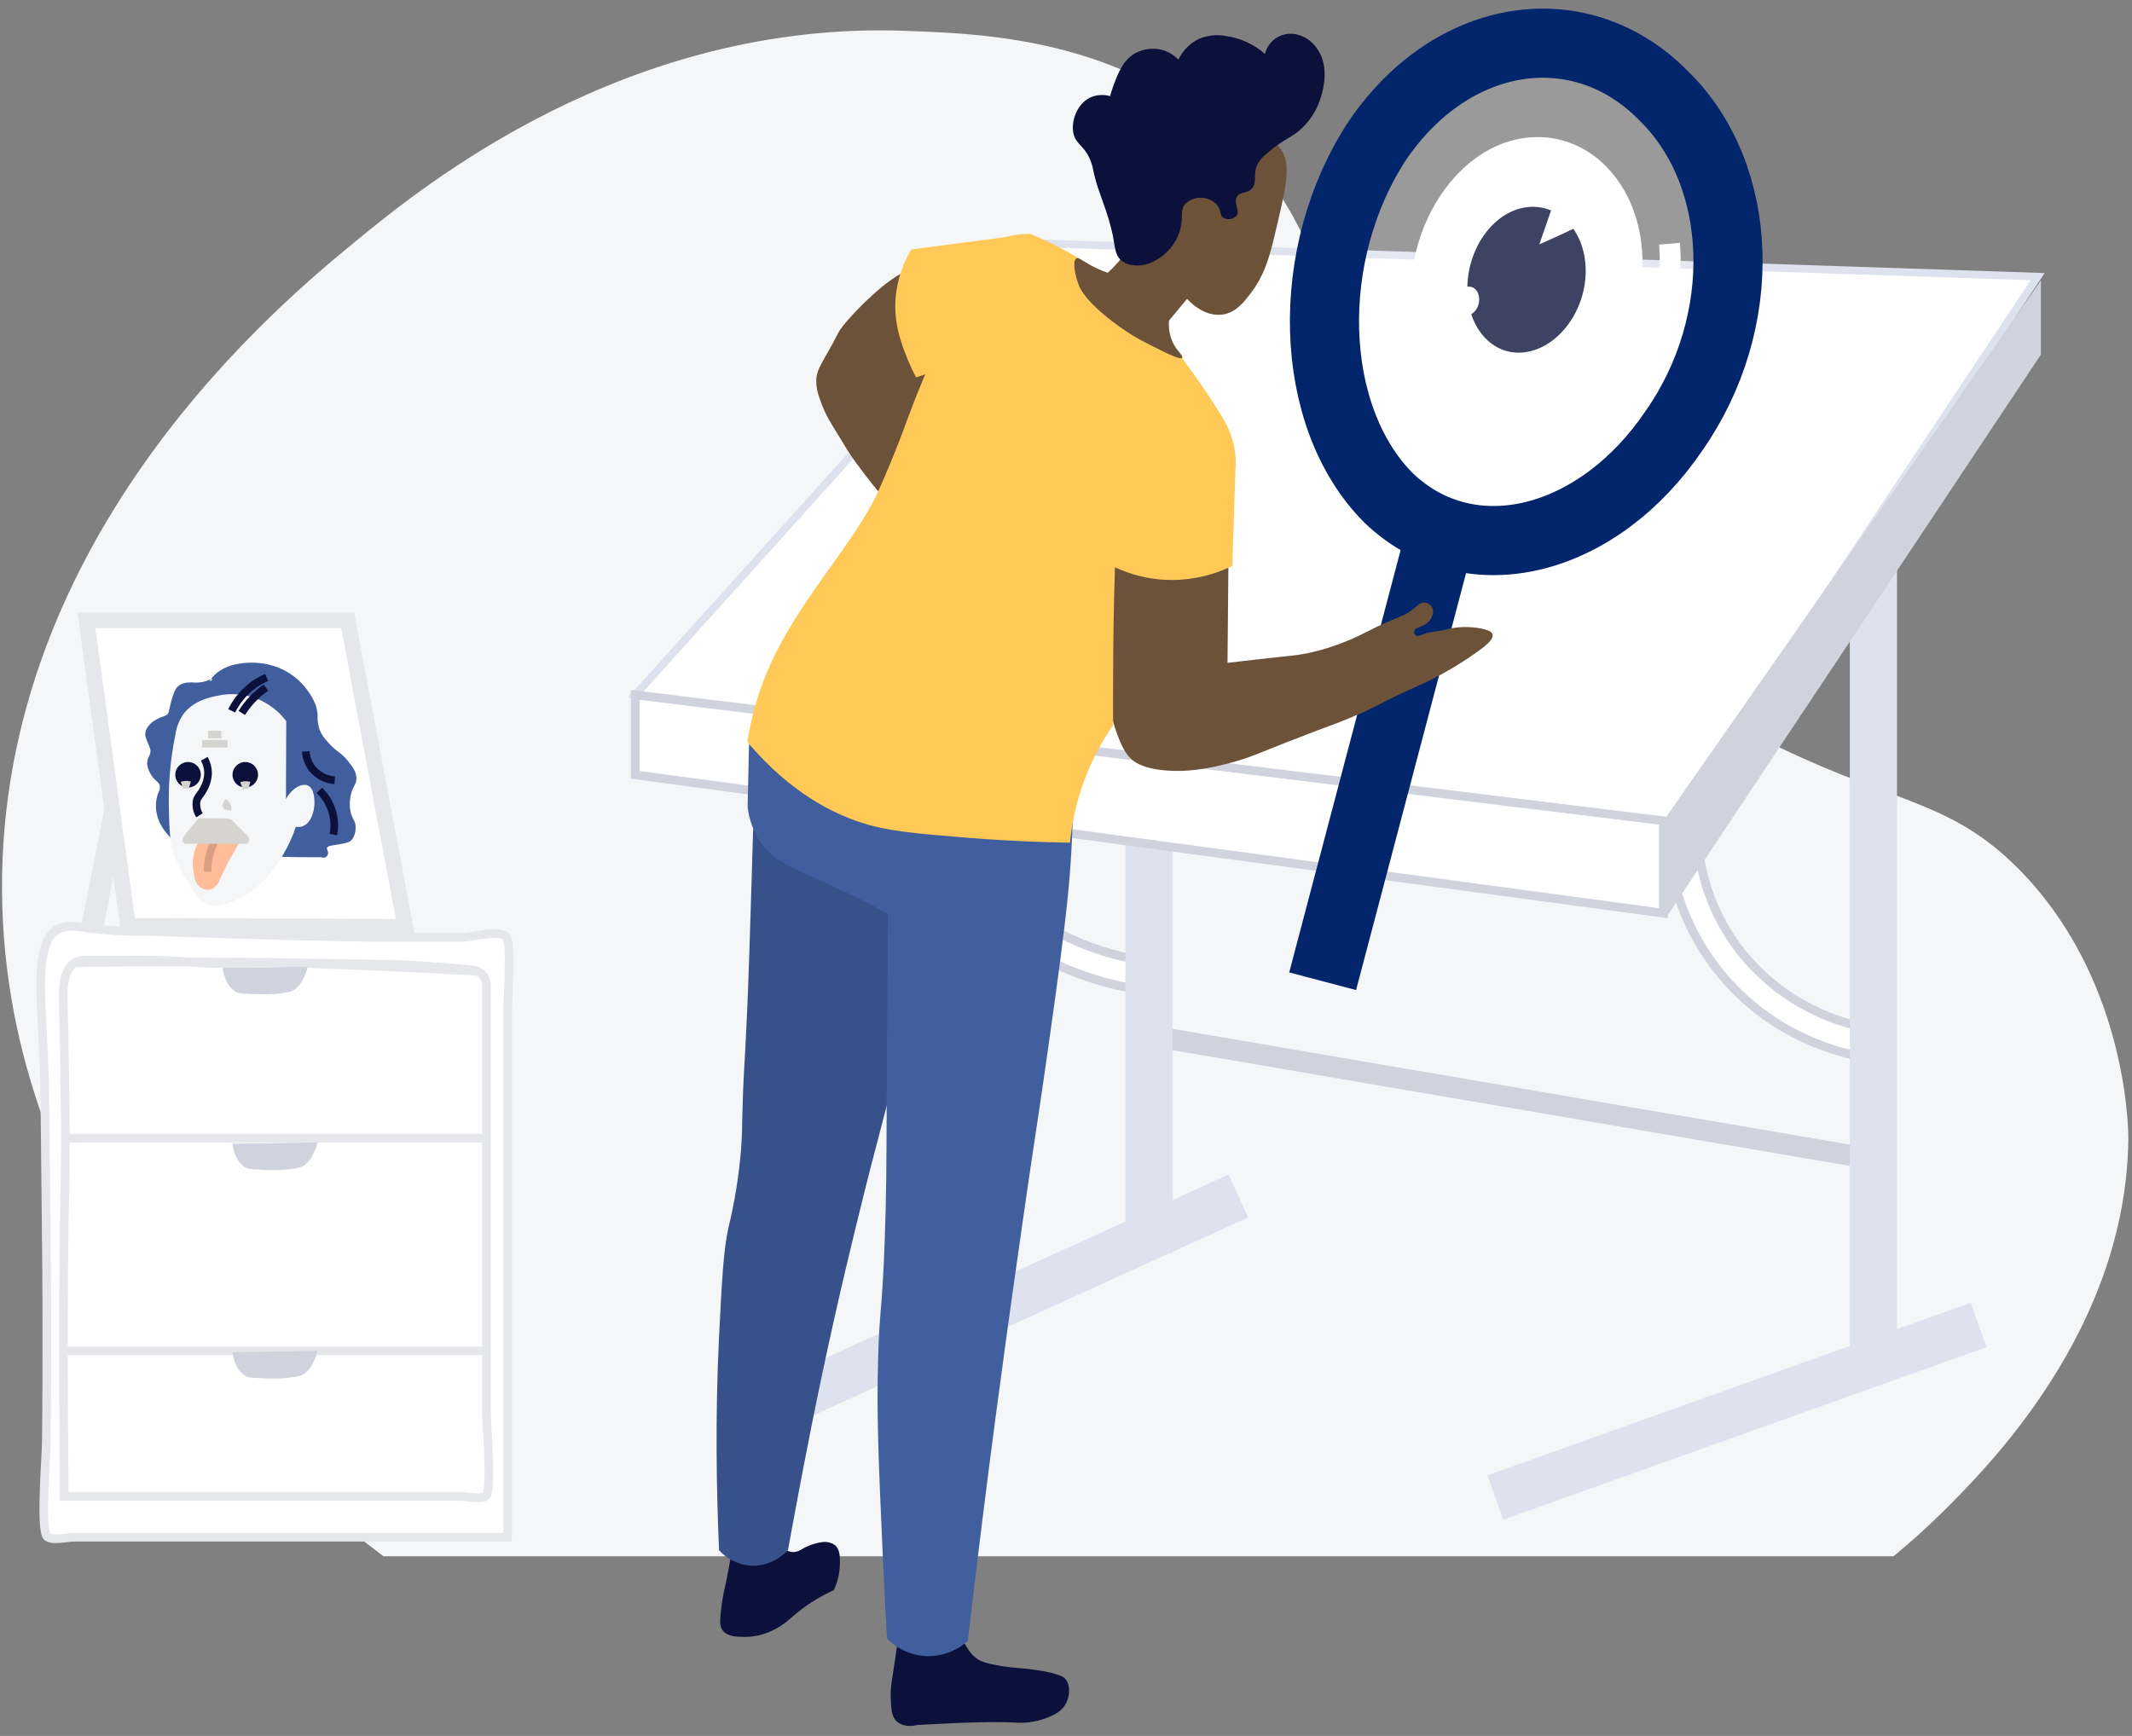 <?xml version="1.0" encoding="UTF-8"?>
<svg width="167px" height="136px" viewBox="0 0 167 136" version="1.1" xmlns="http://www.w3.org/2000/svg" xmlns:xlink="http://www.w3.org/1999/xlink">
    <rect x="0" y="0" width="167" height="136" fill="#808080" stroke="none"/>
    <!-- Generator: Sketch 52.6 (67491) - http://www.bohemiancoding.com/sketch -->
    <title>Group 78</title>
    <desc>Created with Sketch.</desc>
    <g id="Sign-in" stroke="none" stroke-width="1" fill="none" fill-rule="evenodd">
        <g id="Choose-role" transform="translate(-305, -585)">
            <g id="Group" transform="translate(233, 189)">
                <g id="Group-7" transform="translate(0, 363.4)">
                    <g id="Group-78" transform="translate(72, 34.8)">
                        <path d="M152.084,116.336 C155.59,112.866 166.52,102.043 166.712,87.084 C166.731,85.495 166.306,74.101 158.079,65.838 C152.839,60.573 148.589,60.776 139.451,56.385 C139.451,56.385 126.636,49.632 115.761,39.031 C101.323,24.946 106.126,14.786 93.337,6.211 C85.18,0.729 76.602,0.425 70.912,0.214 C48.984,-0.592 33.094,12.416 27.955,16.623 C22.194,21.345 -0.102,39.59 0.159,67.74 C0.401,93.739 19.717,110.907 25.124,115.703 C26.714,117.117 28.352,118.458 30.04,119.724 L148.315,119.724 C149.641,118.635 150.897,117.506 152.084,116.336 Z" id="_Path_76" fill="#F4F6F8"></path>
                        <path d="M146.578,80.726 C144.384,80.408 138.801,79.106 134.644,73.912 C130.323,68.513 130.422,62.585 130.666,60.285 L132.963,60.527 C132.798,62.1 132.557,67.609 136.45,72.471 C139.067,75.698 142.799,77.828 146.91,78.443 L146.578,80.726 Z" id="_Path_77" stroke="#D0D3DD" stroke-width="0.685" fill="#FFFFFF"></path>
                        <path d="M89.998,78.922 L146.746,88.625" id="_Path_78" stroke="#D0D3DD" stroke-width="1.647"></path>
                        <rect id="_Rectangle_7" fill="#DEE1EE" x="144.899" y="35.342" width="3.693" height="68.19"></rect>
                        <path d="M89.15,75.299 C86.486,74.915 79.751,73.342 74.728,67.077 C69.516,60.554 69.628,53.39 69.919,50.611 L72.215,50.852 C72.009,52.798 71.713,59.622 76.53,65.635 C81.038,71.27 87.087,72.682 89.479,73.035 L89.15,75.299 Z" id="_Path_79" stroke="#D0D3DD" stroke-width="0.685" fill="#FFFFFF"></path>
                        <polygon id="_Path_80" stroke="#DEE1EE" stroke-width="0.6" fill="#FFFFFF" points="49.763 52.241 130.291 63.525 159.612 19.473 81.636 16.869"></polygon>
                        <rect id="_Rectangle_8" fill="#DEE1EE" x="88.152" y="50.827" width="3.693" height="45.154"></rect>
                        <polygon id="_Rectangle_9" fill="#DEE1EE" transform="translate(78.715, 99.823) rotate(65.5) translate(-78.715, -99.823) " points="76.877 79.731 80.567 79.73 80.552 119.914 76.862 119.916"></polygon>
                        <polygon id="_Rectangle_10" fill="#DEE1EE" transform="translate(136.058, 108.362) rotate(70.33) translate(-136.058, -108.362) " points="134.219 88.269 137.909 88.268 137.896 128.455 134.207 128.456"></polygon>
                        <polygon id="_Path_81" stroke="#D0D3DD" stroke-width="0.685" fill="#FFFFFF" points="130.291 69.341 49.763 58.504 49.763 52.241 130.291 62.102"></polygon>
                        <polygon id="_Path_82" fill="#D0D3DD" points="159.865 25.577 130.543 69.631 130.543 61.754 159.865 19.763"></polygon>
                        <path d="M128.655,18.612 C128.548,24.59 124.389,30.069 119.372,30.847 C114.354,31.625 110.373,27.139 110.486,20.802 C110.598,14.466 114.755,9.001 119.77,8.568 C124.785,8.135 128.76,12.635 128.655,18.612 Z" id="_Path_83" fill="#FFFFFF"></path>
                        <path d="M124.206,19.15 C124.151,22.244 122.027,25.039 119.468,25.393 C116.908,25.747 114.875,23.45 114.938,20.265 C115.001,17.08 117.117,14.285 119.676,14.022 C122.236,13.759 124.266,16.055 124.206,19.15 Z" id="_Path_84" fill="#0B113A"></path>
                        <path d="M131.138,31.524 C125.199,40.319 115.188,42.928 108.79,36.83 C102.395,30.444 102.036,17.617 107.967,8.699 C113.918,0.079 123.909,-1.217 130.302,5.29 C136.699,11.517 137.075,23.028 131.138,31.524 Z" id="_Path_85" fill="#FFFFFF" opacity="0.21"></path>
                        <path d="M131.138,31.524 C125.199,40.319 115.188,42.928 108.79,36.83 C102.395,30.444 102.036,17.617 107.967,8.699 C113.918,0.079 123.909,-1.217 130.302,5.29 C136.699,11.517 137.075,23.028 131.138,31.524 Z" id="_Path_86" stroke="#03256C" stroke-width="5.416"></path>
                        <path d="M122.675,32.664 C121.336,33.4 119.847,33.819 118.321,33.889" id="_Path_87" stroke="#FFFFFF" stroke-width="1.636"></path>
                        <path d="M130.771,16.894 C130.866,18.036 130.842,19.185 130.699,20.323 C130.471,22.309 129.882,24.237 128.963,26.012 C128.138,27.616 127.038,29.062 125.712,30.285" id="_Path_88" stroke="#FFFFFF" stroke-width="1.636"></path>
                        <path d="M113.092,38.694 L103.603,74.674" id="_Path_89" stroke="#03256C" stroke-width="5.416"></path>
                        <path d="M121.769,13.501 L120.576,16.941 C120.576,16.941 124.609,15.192 124.266,15.08 C123.923,14.967 121.769,13.501 121.769,13.501 Z" id="_Path_90" fill="#FFFFFF"></path>
                        <path d="M115.866,21.276 C115.866,21.896 115.44,22.452 114.938,22.515 C114.436,22.578 114.041,22.123 114.052,21.501 C114.063,20.879 114.477,20.323 114.98,20.262 C115.482,20.202 115.877,20.654 115.866,21.276 Z" id="_Path_91" fill="#FFFFFF"></path>
                        <path d="M61.691,119.296 C61.85,119.368 62.023,119.401 62.196,119.392 C62.392,119.379 62.581,119.316 62.745,119.209 C63.252,118.899 63.818,118.698 64.407,118.617 C64.756,118.564 65.112,118.647 65.4,118.849 C65.801,119.184 65.795,119.768 65.79,120.316 C65.778,121.032 65.613,121.738 65.304,122.385 C64.347,122.816 63.445,123.361 62.619,124.008 C61.796,124.649 61.472,125.076 60.556,125.515 C59.917,125.835 59.217,126.014 58.503,126.038 C57.864,126.038 57.019,126.069 56.608,125.534 C56.333,125.192 56.397,124.676 56.512,123.659 C56.594,123.029 56.712,122.403 56.863,121.785 C56.97,121.281 57.115,120.554 57.261,119.655 L61.691,119.296 Z" id="_Path_92" fill="#0B113A"></path>
                        <path d="M70.317,126.408 C70.278,126.683 70.218,127.113 70.136,127.653 C69.861,129.505 69.743,129.985 69.773,130.816 C69.806,131.731 69.837,132.331 70.292,132.707 C70.827,133.148 71.606,133.003 71.875,132.94 C75.546,132.729 78.064,132.666 79.606,132.759 C80.382,132.806 81.159,132.692 81.888,132.422 C82.478,132.2 83.142,131.939 83.496,131.254 C83.77,130.744 83.88,129.944 83.496,129.388 C83.397,129.248 83.117,128.905 80.98,128.609 C79.883,128.459 79.655,128.505 78.511,128.335 C77.203,128.127 76.824,127.957 76.514,127.74 C75.889,127.299 75.771,126.817 75.477,126.471 C74.956,125.844 73.672,125.433 70.317,126.408 Z" id="_Path_93" fill="#0B113A"></path>
                        <path d="M59.447,61.875 C59.13,62.231 58.963,62.695 58.981,63.171 C58.959,63.994 58.923,65.216 58.877,66.696 C58.72,71.802 58.641,74.354 58.514,77.218 C58.309,81.803 58.218,82.082 58.152,85.045 C58.125,86.207 58.125,86.813 58.048,87.843 C57.878,89.923 57.545,91.985 57.052,94.013 C56.66,95.844 56.55,98.066 56.325,102.509 C56.007,108.862 56.13,114.843 56.325,119.252 C56.918,119.91 57.728,120.333 58.608,120.445 C60.388,120.647 61.59,119.395 61.721,119.252 C61.886,118.334 62.136,116.967 62.448,115.314 C63.06,112.069 64.001,107.092 65.406,100.851 C66.031,98.064 66.522,96.041 67.066,93.802 C68.986,85.936 69.238,85.58 69.867,82.658 C71.677,74.238 72.58,70.029 70.594,66.797 C67.911,62.42 61.107,60.25 59.447,61.875 Z" id="_Path_94" fill="#37528A"></path>
                        <path d="M58.671,56.07 C60.686,57.909 62.959,59.445 65.417,60.631 C67.399,61.629 69.512,62.344 71.694,62.755 C73.37,63.062 76.152,63.544 79.581,62.755 C81.141,62.395 82.644,61.819 84.045,61.045 C84.045,61.771 84.006,62.829 83.94,64.103 C83.801,66.844 83.559,69.086 83.057,72.967 C82.89,74.266 82.508,77.113 81.707,82.661 C81.233,85.917 81.205,86.004 80.61,90.022 C80.336,91.941 79.861,95.172 79.312,99.094 C79.082,100.739 78.552,104.54 77.963,108.994 C77.373,113.447 76.629,119.313 75.809,126.359 C74.961,127.12 73.863,127.544 72.723,127.551 C71.504,127.533 70.341,127.042 69.48,126.181 C69.395,124.69 69.277,122.495 69.156,119.831 C68.827,112.502 68.66,108.838 68.78,104.37 C68.89,100.245 69.088,100.725 69.299,95.052 C69.436,91.346 69.433,89.022 69.455,84.064 C69.469,80.638 69.499,75.628 69.559,69.396 C69.066,69.121 68.229,68.675 67.173,68.151 C62.641,65.901 60.808,65.619 59.546,63.744 C59.005,62.921 58.668,61.982 58.561,61.003 L58.671,56.07 Z" id="_Path_95" fill="#415F9E"></path>
                        <path d="M71.502,20.75 C71.45,19.583 71.647,19.319 71.444,19.15 C70.564,18.418 66.196,22.825 65.664,23.869 L65.485,24.214 C65.351,24.489 65.132,24.889 64.811,25.451 C64.262,26.432 63.988,26.843 63.935,27.531 C63.927,28.046 64.02,28.559 64.21,29.038 C64.45,29.771 64.78,30.472 65.192,31.124 C66.108,32.637 66.564,33.393 67.052,34.056 C68.972,36.666 69.812,37.422 72.105,40.314 C73.908,42.586 73.814,43.104 74.786,43.602 C77.016,44.77 79.746,43.794 80.382,43.567 C81.462,43.178 82.459,42.59 83.32,41.832 L75.392,33.955 C75.031,33.341 74.595,32.774 74.094,32.267 C73.433,31.601 72.846,31.236 72.86,30.641 C72.86,30.499 72.898,30.409 73.134,29.923 C73.326,29.54 73.474,29.257 73.587,29.044 C73.776,28.687 73.913,28.419 73.919,28.408 C74.155,27.956 72.385,25.196 71.817,22.926 C71.647,22.212 71.542,21.483 71.502,20.75 Z" id="_Path_96" fill="#6C5239"></path>
                        <path d="M96.22,42.169 C96.198,44.691 96.175,47.212 96.151,49.733 C96.714,49.665 97.589,49.558 98.664,49.44 C101.051,49.166 101.471,49.166 102.415,48.98 C103.47,48.754 104.502,48.433 105.498,48.021 C106.917,47.453 107.144,47.171 109.037,46.376 C109.901,46.006 110.077,45.968 110.445,45.705 C110.974,45.326 111.227,44.962 111.624,45.011 C111.872,45.048 112.086,45.205 112.195,45.431 C112.354,45.792 112.146,46.223 111.943,46.458 C111.504,46.974 110.845,46.894 110.774,47.267 C110.754,47.379 110.792,47.494 110.875,47.571 C111.034,47.694 111.328,47.555 111.446,47.503 C111.951,47.281 112.543,47.294 113.07,47.165 C114.052,46.885 115.088,46.848 116.088,47.056 C116.486,47.154 116.834,47.245 116.911,47.489 C117.034,47.903 116.28,48.475 115.558,48.977 C114.294,49.87 112.955,50.652 111.556,51.315 C107.715,53.014 108.461,52.924 105.572,54.113 C103.973,54.774 104.247,54.593 100.843,55.93 C98.195,56.969 98.022,57.081 97.068,57.369 C94.324,58.191 92.678,58.222 91.855,58.191 C89.677,58.115 88.928,57.531 88.706,57.342 C88.371,57.068 87.976,56.602 87.515,55.341 C87.013,53.98 86.74,52.546 86.706,51.096 C86.706,44.337 85.024,41.914 86.541,40.475 C88.204,38.908 92.228,39.911 96.22,42.169 Z" id="_Path_97" fill="#6C5239"></path>
                        <path d="M83.812,63.818 C83.975,62.131 84.359,60.472 84.953,58.885 C85.518,57.373 86.27,55.938 87.191,54.612 C87.182,53.45 87.182,52.279 87.191,51.098 C87.191,48.095 87.24,45.143 87.337,42.243 C88.564,42.817 89.89,43.15 91.243,43.224 C93.07,43.316 94.889,42.938 96.527,42.128 L96.769,34.69 C96.835,33.938 96.776,33.18 96.593,32.448 C96.416,31.771 96.139,31.124 95.77,30.529 C94.642,28.685 93.413,26.904 92.088,25.196 C89.493,21.709 86.829,19.552 85.337,18.558 C83.881,17.614 82.343,16.804 80.742,16.137 L80.717,16.137 C80.61,16.137 80.456,16.137 80.272,16.137 C79.14,16.164 78.042,16.533 77.123,17.195 C76.094,17.982 75.721,19.089 75.524,19.662 C74.284,23.25 72.553,26.656 71.238,30.217 C70.753,31.535 70.259,32.87 69.592,34.448 C69.592,34.448 69.197,35.388 68.83,36.208 C66.893,40.511 62.369,44.915 60.029,50.575 C59.321,52.295 58.823,54.094 58.545,55.933 C61.946,59.981 65.34,61.535 67.324,62.201 C69.452,62.916 71.647,63.097 76.034,63.454 C79.301,63.706 81.987,63.791 83.812,63.818 Z" id="_Path_98" fill="#FFC857"></path>
                        <path d="M71.376,17.343 L80.684,16.127 L73.238,26.865 L71.754,27.364 C71.523,26.933 71.315,26.49 71.131,26.037 C70.692,24.957 69.96,23.198 70.16,21.052 C70.288,19.741 70.703,18.475 71.376,17.343 Z" id="_Path_99" fill="#FFC857"></path>
                        <path d="M87.935,17.916 C87.582,18.367 87.191,18.786 86.766,19.169 C86.266,18.996 85.782,18.778 85.32,18.519 C84.692,18.168 84.481,17.949 84.311,18.045 C83.987,18.229 84.204,19.35 84.478,20.076 C84.591,20.372 84.947,21.317 87.222,23.047 C88.7,24.176 89.691,24.626 91.202,25.377 C91.501,25.525 92.475,26.004 92.596,25.829 C92.717,25.653 92.173,25.308 91.844,24.584 C91.616,24.06 91.521,23.488 91.57,22.918 L92.983,21.213 C93.153,21.402 94.305,22.647 95.759,22.444 C96.788,22.299 97.405,21.509 97.987,20.75 C98.914,19.533 99.358,18.3 99.819,16.332 C100.692,12.692 101.128,10.873 100.459,9.699 C99.361,7.795 96.988,7.441 96.725,7.405 C94.568,7.115 92.335,8.209 91.104,9.782 C89.167,12.218 90.423,14.729 87.935,17.916 Z" id="_Path_100" fill="#6C5239"></path>
                        <path d="M88.434,18.511 C89.027,18.672 89.657,18.615 90.212,18.352 C91.261,17.891 92.06,17.001 92.407,15.91 C92.75,14.814 92.357,14.244 92.903,13.717 C93.313,13.357 93.87,13.213 94.404,13.328 C94.772,13.396 95.106,13.59 95.348,13.876 C95.677,14.304 95.518,14.655 95.819,14.858 C96.157,15.052 96.584,14.994 96.856,14.715 C97.177,14.307 96.582,13.723 96.9,13.202 C97.161,12.764 97.674,13.019 98.072,12.561 C98.514,12.054 98.097,11.486 98.516,10.642 C98.71,10.306 98.972,10.013 99.284,9.782 C100.368,8.836 101.007,8.625 101.646,8.137 C102.543,7.413 103.189,6.425 103.493,5.314 C103.635,4.826 104.179,2.96 103.133,1.562 C102.733,0.984 102.118,0.589 101.424,0.466 C100.868,0.383 100.302,0.524 99.85,0.858 C99.468,1.148 99.198,1.56 99.084,2.025 C98.21,1.253 97.123,0.761 95.965,0.614 C95.273,0.492 94.56,0.573 93.913,0.847 C93.208,1.191 92.642,1.764 92.305,2.472 C91.925,2.077 91.438,1.801 90.903,1.677 C90.243,1.542 89.555,1.639 88.958,1.951 C87.987,2.483 87.586,3.503 87.216,4.509 C87.114,4.778 87.027,5.052 86.955,5.331 C86.459,5.189 85.93,5.218 85.452,5.413 C84.399,5.879 83.875,7.241 84.08,8.244 C84.286,9.187 85.008,9.173 85.49,10.574 C85.65,11.034 85.581,11.064 85.847,11.999 C86.061,12.747 86.168,12.955 86.44,13.761 C86.741,14.574 86.986,15.406 87.172,16.253 C87.348,17.193 87.34,17.804 87.85,18.223 C88.023,18.357 88.222,18.455 88.434,18.511 Z" id="_Path_101" fill="#0B113A"></path>
                        <path d="M18.987,67.195 C18.822,67.49 18.873,67.86 19.113,68.099 C19.357,68.334 19.728,68.376 20.019,68.203 C20.257,68.056 20.394,67.789 20.375,67.51 C20.357,67.18 20.128,66.9 19.808,66.817 C19.48,66.747 19.147,66.901 18.987,67.195 Z" id="_Path_102" fill="#FFFFFF"></path>
                        <path d="M9.821,57.224 L7.174,70.722" id="_Path_103" stroke="#E5E7EA" stroke-width="1.71" fill="#FFFFFF"></path>
                        <polygon id="_Path_104" stroke="#E5E7EA" stroke-width="1.222" fill="#FFFFFF" points="6.774 46.398 27.228 46.398 31.75 70.407 10.027 70.333"></polygon>
                        <path d="M13.706,63.772 C13.448,63.541 13.212,63.287 13.001,63.012 C12.646,62.597 12.398,62.101 12.28,61.568 C12.157,61.007 12.201,60.421 12.408,59.885 C12.498,59.735 12.537,59.56 12.521,59.386 C12.477,59.112 12.266,59.03 12.038,58.775 C12.008,58.742 11.467,58.12 11.539,57.462 C11.583,57.043 11.841,56.942 11.78,56.536 C11.78,56.495 11.714,56.336 11.594,56.018 C11.489,55.808 11.414,55.583 11.371,55.352 C11.383,55.085 11.488,54.83 11.668,54.631 C11.835,54.429 12.043,54.264 12.28,54.149 C12.765,53.875 12.993,53.941 13.168,53.686 C13.212,53.623 13.207,53.606 13.297,53.222 C13.37,52.864 13.469,52.511 13.594,52.167 C13.655,51.946 13.77,51.742 13.928,51.575 C14.129,51.409 14.374,51.306 14.633,51.279 C14.873,51.255 15.115,51.255 15.355,51.279 C16.09,51.279 16.606,50.945 16.633,51.005 C16.661,51.065 16.43,51.194 16.411,51.172 C16.625,50.826 16.917,50.534 17.264,50.32 C17.615,50.095 18.005,49.938 18.414,49.857 C19.268,49.667 20.153,49.667 21.006,49.857 C22.182,50.117 23.229,50.778 23.969,51.726 C24.32,52.203 24.836,52.902 24.877,53.817 C24.856,54.219 24.913,54.621 25.045,55.001 C25.182,55.323 25.376,55.617 25.618,55.87 C26.375,56.742 26.661,56.692 27.212,57.369 C27.588,57.83 27.953,58.279 27.917,58.849 C27.887,59.315 27.621,59.397 27.473,60.107 C27.387,60.49 27.374,60.885 27.434,61.272 C27.555,61.987 27.857,62.056 27.859,62.604 C27.859,62.686 27.859,63.407 27.415,63.714 C27.223,63.846 26.798,63.911 25.953,64.048 C25.857,64.062 25.678,64.092 25.618,64.216 C25.558,64.339 25.75,64.49 25.692,64.714 C25.658,64.835 25.568,64.932 25.451,64.975 C25.353,65.006 25.247,64.999 25.154,64.956 C18.946,65.008 14.447,64.413 13.706,63.772 Z" id="_Path_105" fill="#415F9E"></path>
                        <path d="M22.397,60.403 L22.422,54.297 C21.842,53.521 21.06,52.92 20.161,52.556 C19.184,52.17 18.114,52.079 17.086,52.296 C16.469,52.417 15.144,52.68 14.343,53.776 C14.034,54.232 13.831,54.75 13.75,55.294 C13.344,57.249 13.17,59.244 13.232,61.239 C13.262,63.377 13.407,64.015 13.553,64.495 C13.805,65.287 14.162,66.042 14.614,66.74 C15.295,67.877 15.657,68.466 16.343,68.688 C16.952,68.886 17.506,68.688 18.071,68.491 C20.433,67.639 21.722,65.534 22.186,64.742 C22.593,64.056 22.924,63.328 23.174,62.571 C23.338,62.603 23.507,62.594 23.667,62.546 C24.345,62.335 24.611,61.401 24.63,60.795 C24.63,60.611 24.669,59.581 24.112,59.34 C23.662,59.14 22.877,59.526 22.397,60.403 Z" id="_Path_106" fill="#F4F6F8"></path>
                        <ellipse id="_Path_107" fill="#0B113A" cx="19.212" cy="58.498" rx="1" ry="1"></ellipse>
                        <ellipse id="_Path_108" fill="#0B113A" cx="14.729" cy="58.498" rx="1" ry="1"></ellipse>
                        <path d="M16.002,57.246 C16.192,57.58 16.294,57.958 16.299,58.342 C16.288,58.802 16.161,59.252 15.928,59.649 C15.668,60.143 15.498,60.181 15.41,60.513 C15.331,60.913 15.408,61.328 15.627,61.672" id="_Path_109" stroke="#0B113A" stroke-width="0.6"></path>
                        <path d="M15.662,63.624 C15.499,63.858 15.367,64.113 15.273,64.383 C15.088,64.935 15.049,65.526 15.16,66.098 C15.234,66.592 15.284,66.921 15.569,67.195 C15.767,67.402 16.042,67.516 16.329,67.51 C16.627,67.471 16.892,67.301 17.05,67.047 C17.119,66.91 17.223,66.699 17.347,66.436 C17.596,65.912 17.64,65.789 17.791,65.493 C17.876,65.326 17.923,65.249 18.255,64.671 L18.847,63.654 L15.662,63.624 Z" id="_Path_110" fill="#FFBC99"></path>
                        <path d="M17.514,60.664 C17.615,60.711 17.699,60.789 17.755,60.886 C17.817,60.999 17.836,61.13 17.81,61.256" id="_Path_111" stroke="#D6D4D0" stroke-width="0.6"></path>
                        <path d="M14.255,59.332 C14.363,59.295 14.476,59.277 14.59,59.277 C14.682,59.277 14.775,59.29 14.864,59.315" id="_Path_112" stroke="#D6D4D0" stroke-width="0.6"></path>
                        <path d="M18.919,59.359 C19.026,59.323 19.14,59.304 19.253,59.304 C19.346,59.305 19.438,59.318 19.528,59.343" id="_Path_113" stroke="#D6D4D0" stroke-width="0.6"></path>
                        <path d="M17.344,62.848 C17.145,63.105 16.971,63.38 16.825,63.67 C16.601,64.119 16.441,64.597 16.351,65.09 C16.289,65.422 16.258,65.758 16.258,66.096" id="_Path_114" stroke="#DB9E83" stroke-width="0.6"></path>
                        <path d="M15.569,61.902 L17.791,61.922 L18.107,61.996 L19.421,63.308 C19.511,63.409 19.546,63.547 19.514,63.678 C19.483,63.774 19.416,63.853 19.327,63.9 L14.513,63.9 C14.425,63.875 14.352,63.814 14.31,63.733 C14.28,63.634 14.294,63.526 14.348,63.437 C14.529,63.043 15.495,61.985 15.569,61.902 Z" id="_Path_115" fill="#D6D4D0"></path>
                        <path d="M15.835,56.07 L17.821,56.07" id="_Path_116" stroke="#D6D4D0" stroke-width="0.6"></path>
                        <path d="M16.299,55.344 L17.344,55.344" id="_Path_117" stroke="#D6D4D0" stroke-width="0.6"></path>
                        <path d="M18.148,53.491 C18.548,52.678 19.141,51.975 19.876,51.444 C20.192,51.218 20.531,51.028 20.888,50.876" id="_Path_118" stroke="#0B113A" stroke-width="0.6"></path>
                        <path d="M18.938,53.658 C19.193,53.25 19.491,52.869 19.827,52.524 C20.133,52.208 20.469,51.922 20.831,51.671" id="_Path_119" stroke="#0B113A" stroke-width="0.6"></path>
                        <path d="M39.752,118.23 L5.734,118.23 C5.352,118.23 3.865,118.575 3.635,118.109 C3.171,117.178 3.635,111.765 3.635,110.578 C3.635,108.731 3.72,104.356 3.635,95.553 C3.55,86.75 3.509,82.351 3.427,80.652 C3.213,76.132 2.941,73.424 3.635,71.698 C3.764,71.304 4.012,70.96 4.346,70.714 C5.07,70.234 5.961,70.379 6.376,70.44 C8.149,70.695 9.94,70.805 11.731,70.769 C20.011,71.059 26.326,71.221 28.979,71.229 C29.78,71.229 34.575,71.229 36.29,71.229 L36.35,71.229 C36.899,71.229 39.247,70.577 39.684,71.229 C40.079,71.821 39.755,76.121 39.755,77.097 L39.755,118.208 L39.752,118.23 Z" id="_Path_120" fill="#FFFFFF"></path>
                        <path d="M39.752,118.23 L5.734,118.23 C5.352,118.23 3.865,118.575 3.635,118.109 C3.171,117.178 3.635,111.765 3.635,110.578 C3.635,108.731 3.72,104.356 3.635,95.553 C3.55,86.75 3.509,82.351 3.427,80.652 C3.213,76.132 2.941,73.424 3.635,71.698 C3.764,71.304 4.012,70.96 4.346,70.714 C5.07,70.234 5.961,70.379 6.376,70.44 C8.149,70.695 9.94,70.805 11.731,70.769 C20.011,71.059 26.326,71.221 28.979,71.229 C29.78,71.229 34.575,71.229 36.29,71.229 L36.35,71.229 C36.899,71.229 39.247,70.577 39.684,71.229 C40.079,71.821 39.755,76.121 39.755,77.097 L39.755,118.208 L39.752,118.23 Z" id="_Path_121" stroke="#E5E7EA" stroke-width="0.677"></path>
                        <path d="M5.031,115.04 L36.186,115.04 C36.534,115.04 37.895,115.339 38.106,114.936 C38.531,114.13 38.106,109.454 38.106,108.424 L38.106,74.798 C38.052,74.518 37.907,74.264 37.692,74.077 C37.474,73.889 37.198,73.779 36.91,73.767 C34.315,73.542 32.169,73.381 30.652,73.356 L20.776,73.191 C18.823,73.351 16.86,73.344 14.908,73.17 C12.181,72.923 9.421,73.052 6.694,73.027 C6.335,73.027 5.468,73.027 5.1,74.397 C4.864,75.283 4.963,76.236 5.034,79.471 C5.064,80.822 5.056,82.178 5.084,83.532 C5.166,87.6 5.084,91.091 5.034,93.654 C4.974,97.225 4.927,103.436 5.031,115.04 Z" id="_Path_122" fill="#FFFFFF"></path>
                        <path d="M5.031,115.04 L36.186,115.04 C36.534,115.04 37.895,115.339 38.106,114.936 C38.531,114.13 38.106,109.454 38.106,108.424 L38.106,74.798 C38.052,74.518 37.907,74.264 37.692,74.077 C37.474,73.889 37.198,73.779 36.91,73.767 C34.315,73.542 32.169,73.381 30.652,73.356 L20.776,73.191 C18.823,73.351 16.86,73.344 14.908,73.17 C12.181,72.923 9.421,73.052 6.694,73.027 C6.335,73.027 5.468,73.027 5.1,74.397 C4.864,75.283 4.963,76.236 5.034,79.471 C5.064,80.822 5.056,82.178 5.084,83.532 C5.166,87.6 5.084,91.091 5.034,93.654 C4.974,97.225 4.927,103.436 5.031,115.04 Z" id="_Path_123" stroke="#E5E7EA" stroke-width="0.677"></path>
                        <path d="M4.949,103.627 L38.109,103.627" id="_Path_124" stroke="#E5E7EA" stroke-width="0.677"></path>
                        <path d="M4.949,86.969 L38.109,86.969" id="_Path_125" stroke="#E5E7EA" stroke-width="0.677"></path>
                        <path d="M5.852,73.23 C6.949,73.211 8.477,73.189 10.313,73.172 C10.313,73.172 14.644,73.137 18.332,73.172 C25.994,73.246 36.051,73.819 37.535,73.907" id="_Path_126" stroke="#E5E7EA" stroke-width="0.677"></path>
                        <path d="M18.197,103.734 C18.285,104.299 18.529,105.22 19.262,105.612 C19.495,105.738 19.961,105.754 20.894,105.79 C21.521,105.817 22.15,105.793 22.773,105.719 C23.426,105.639 23.662,105.551 23.871,105.401 C24.125,105.202 24.331,104.948 24.474,104.658 C24.657,104.338 24.789,103.991 24.864,103.63" id="_Path_127" fill="#D0D3DD"></path>
                        <path d="M18.197,87.402 C18.285,87.967 18.529,88.888 19.262,89.28 C19.495,89.406 19.961,89.422 20.894,89.458 C21.521,89.485 22.15,89.461 22.773,89.387 C23.426,89.307 23.662,89.219 23.871,89.069 C24.125,88.87 24.331,88.616 24.474,88.326 C24.657,88.006 24.789,87.659 24.864,87.298" id="_Path_128" fill="#D0D3DD"></path>
                        <path d="M17.434,73.635 C17.522,74.2 17.766,75.121 18.499,75.513 C18.732,75.639 19.198,75.655 20.131,75.691 C20.759,75.718 21.387,75.695 22.01,75.62 C22.663,75.54 22.899,75.453 23.108,75.302 C23.362,75.103 23.569,74.849 23.711,74.559 C23.895,74.239 24.026,73.892 24.101,73.531" id="_Path_129" fill="#D0D3DD"></path>
                        <path d="M23.95,56.668 C23.983,57.198 24.188,57.703 24.534,58.106 C24.966,58.589 25.57,58.884 26.216,58.929" id="_Path_130" stroke="#0B113A" stroke-width="0.6"></path>
                        <path d="M25.015,59.718 C25.476,60.164 25.818,60.718 26.01,61.33 C26.197,61.928 26.232,62.564 26.115,63.18" id="_Path_131" stroke="#0B113A" stroke-width="0.6"></path>
                    </g>
                </g>
            </g>
        </g>
    </g>
</svg>